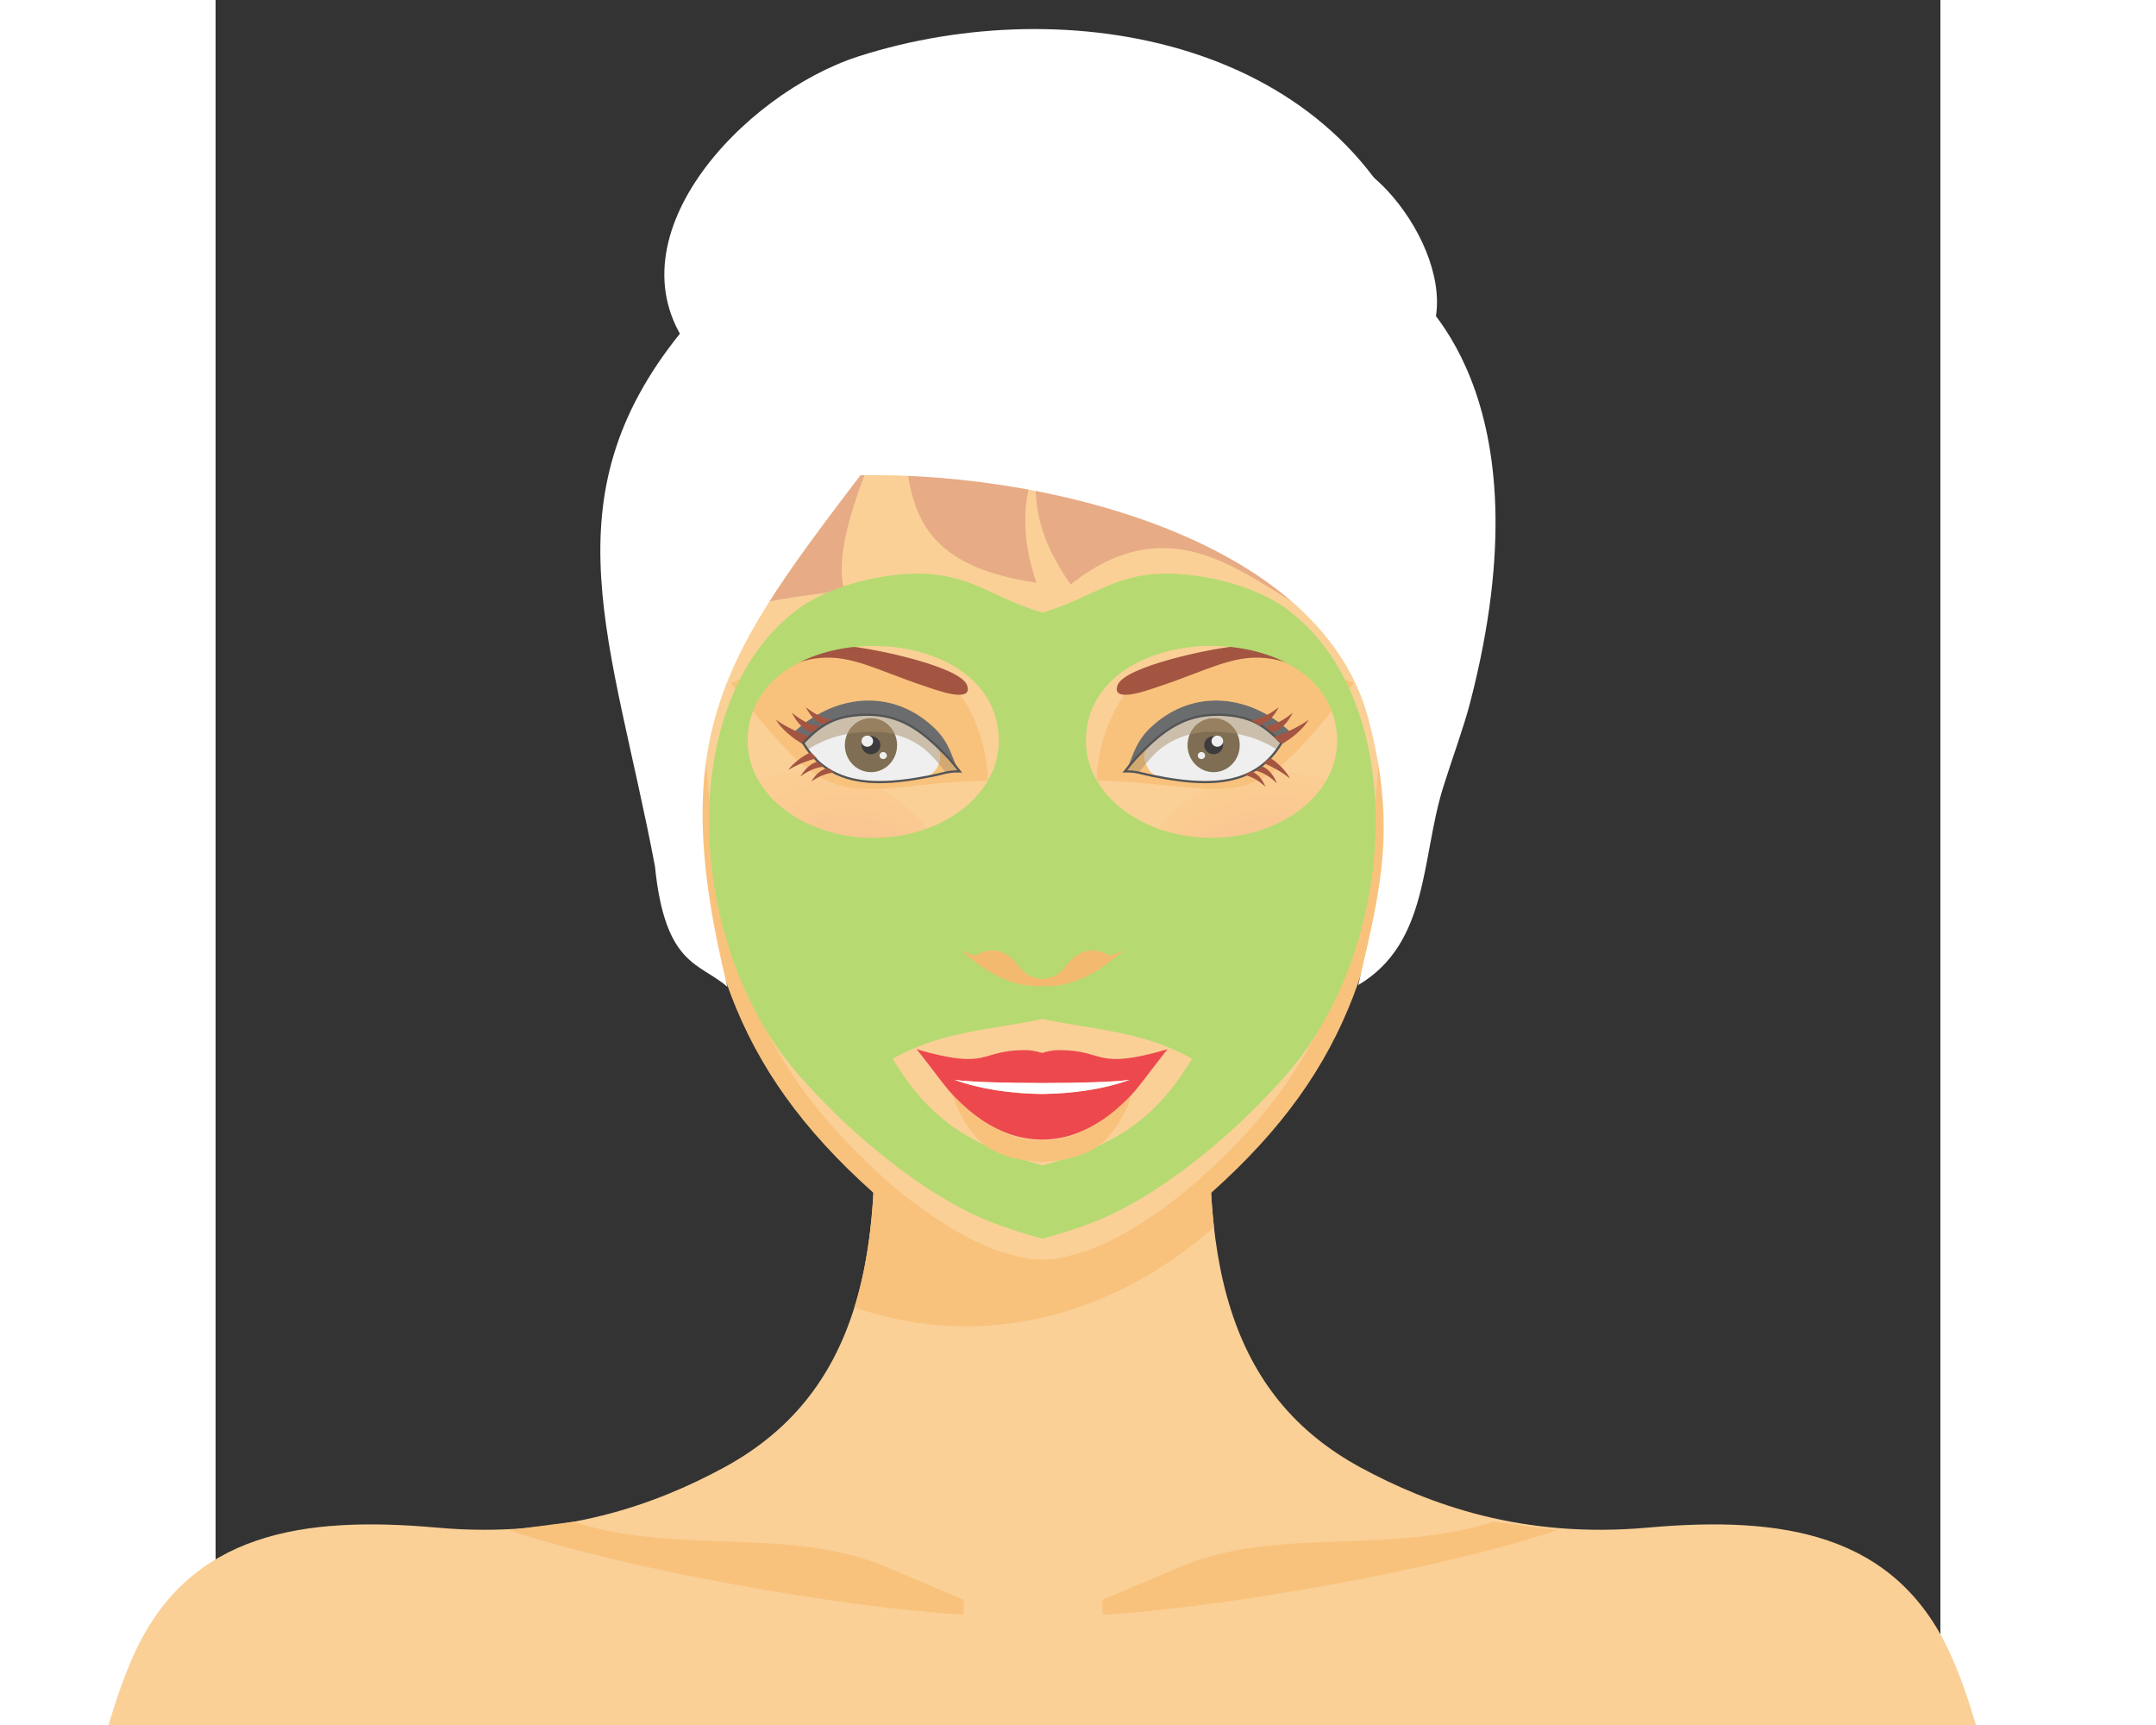 <?xml version="1.0" encoding="UTF-8" standalone="no"?>
<!-- Created with Inkscape (http://www.inkscape.org/) -->
<svg xmlns:rdf="http://www.w3.org/1999/02/22-rdf-syntax-ns#" xmlns="http://www.w3.org/2000/svg" xml:space="preserve" height="200" viewBox="0 0 250 250" width="250" version="1.1" xmlns:cc="http://creativecommons.org/ns#" xmlns:dc="http://purl.org/dc/elements/1.1/"><rect x="0" y="0" width="250" height="250" fill="#333333" stroke="none"/><defs><clipPath id="clipPath480" clipPathUnits="userSpaceOnUse"><path d="m1586.2 6e3c-14.88 0-29.36 1.72-43.25 4.95-14.04 25.72-25.89 52.07-35.95 79.38-26.7 72.47-40.94 152.13-50.03 245.51 33.95 31.43 79.35 50.64 129.23 50.64 0.77 0 1.54-0.01 2.31-0.02 24-17.75 46.71-23.9 77.18-23.9 3.98 0 8.1 0.1 12.36 0.3 58.66-32.41 98.38-94.88 98.38-166.62 0-105.04-85.19-190.24-190.23-190.24"/></clipPath><radialGradient id="radialGradient486" gradientUnits="userSpaceOnUse" cy="0" cx="0" gradientTransform="matrix(189.73 0 0 -189.73 1634.4 6182.6)" r="1"><stop stop-color="#f9b993" offset="0"/><stop stop-color="#fbcd92" offset="1"/></radialGradient><clipPath id="clipPath496" clipPathUnits="userSpaceOnUse"><path d="m2192.8 6e3c-105.04 0-190.23 85.2-190.23 190.24 0 71.74 39.73 134.21 98.38 166.62 4.27-0.2 8.38-0.3 12.37-0.3 30.46 0 53.17 6.15 77.17 23.9 0.77 0.01 1.54 0.02 2.31 0.02 49.9 0 95.3-19.22 129.24-50.65-9.09-93.38-23.32-173.03-50.04-245.5-10.06-27.32-21.91-53.65-35.94-79.38-13.9-3.23-28.38-4.95-43.26-4.95"/></clipPath><radialGradient id="radialGradient502" gradientUnits="userSpaceOnUse" cy="0" cx="0" gradientTransform="matrix(189.75 0 0 -189.75 2190.9 6182.6)" r="1"><stop stop-color="#f9b993" offset="0"/><stop stop-color="#fbcd92" offset="1"/></radialGradient></defs><g transform="matrix(1.333 0 0 -1.333 0 250)"><g stroke-width="1.222" transform="matrix(.835 0 0 .802 -23.601 -419.23)"><g fill-rule="evenodd"><path d="m158.52 615.33c-2.764-29.483 1.662-48.004 18.89-57.716 8.828-4.976 21.024-9.647 37.333-8.127 17.491 1.627 32.15-0.705 39.339-16.925 3.907-8.813 6.494-21.969 8.512-35.442-10.475-13.517-23.056-25.32-37.259-34.901-0.32 2.944-0.563 5.801-0.716 8.546-0.526-1.858-1.24-5.481-2.088-10.393-25.012-16.126-54.799-25.484-86.772-25.484-31.823 0-61.479 9.267-86.418 25.25-0.865 5.028-1.595 8.74-2.127 10.627-0.157-2.807-0.407-5.728-0.737-8.742-14.204 9.535-26.796 21.286-37.29 34.75 2.025 13.595 4.623 26.901 8.563 35.789 7.19 16.22 21.848 18.552 39.341 16.925 16.308-1.52 28.503 3.151 37.331 8.127 17.229 9.712 21.653 28.233 18.891 57.716 13.24 0.143 31.966 0.143 45.207 0" fill="#fad097"/><path d="m90.934 664.72c-0.674 0.313-1.393 0.566-2.041 0.708-2.771 0.608-3.293-1.572-3.278-5.424 0.024-6.372 3.644-16.553 4.917-20.669 1.484-4.804 0.781-10.366 3.988-10.77-1.996 11.461-3.332 24.718-3.586 36.155" fill="#f5bd6f"/><path d="m135.97 584.63h-0.099c-1.736 0.008-3.503 0.453-5.177 0.951-5.36 1.596-12.027 6.536-15.959 10.191-18.361 17.056-22.173 33.072-23.921 59.271-1.542 23.152 1.707 50.667 27.232 59.017 7.115 2.328 12.41 3.318 17.876 3.06 5.464 0.258 10.759-0.732 17.874-3.06 25.527-8.35 28.774-35.865 27.233-59.017-1.749-26.199-5.561-42.215-23.919-59.271-3.935-3.655-10.601-8.595-15.962-10.191-1.673-0.498-3.44-0.943-5.178-0.951" fill="#fad097"/><path d="m111.46 579.36c16.761-6.118 34.08-0.947 46.811 10.867-0.209 1.941-0.35 3.956-0.432 6.051-0.239-0.172-0.48-0.343-0.728-0.51l-0.004-0.003c-3.935-3.655-10.601-8.595-15.962-10.191-1.674-0.499-3.44-0.944-5.178-0.951h-0.099c-1.736 0.007-3.503 0.452-5.177 0.951-5.36 1.596-12.027 6.536-15.959 10.191h-0.011c-0.242 0.17-0.484 0.341-0.725 0.513-0.242-6.329-1.055-11.956-2.536-16.918" fill="#f9c27c"/></g><g stroke-width="1.222" transform="matrix(.1 0 0 .1 -53.03 13.955)"><g stroke-width="1.222" clip-path="url(#clipPath480)"><path d="m1586.2 6e3c-14.88 0-29.36 1.72-43.25 4.95-14.04 25.72-25.89 52.07-35.95 79.38-26.7 72.47-40.94 152.13-50.03 245.51 33.95 31.43 79.35 50.64 129.23 50.64 0.77 0 1.54-0.01 2.31-0.02 24-17.75 46.71-23.9 77.18-23.9 3.98 0 8.1 0.1 12.36 0.3 58.66-32.41 98.38-94.88 98.38-166.62 0-105.04-85.19-190.24-190.23-190.24" fill="url(#radialGradient486)"/></g></g><g stroke-width="1.222" transform="matrix(.1 0 0 .1 -53.03 13.955)"><g stroke-width="1.222" clip-path="url(#clipPath496)"><path d="m2192.8 6e3c-105.04 0-190.23 85.2-190.23 190.24 0 71.74 39.73 134.21 98.38 166.62 4.27-0.2 8.38-0.3 12.37-0.3 30.46 0 53.17 6.15 77.17 23.9 0.77 0.01 1.54 0.02 2.31 0.02 49.9 0 95.3-19.22 129.24-50.65-9.09-93.38-23.32-173.03-50.04-245.5-10.06-27.32-21.91-53.65-35.94-79.38-13.9-3.23-28.38-4.95-43.26-4.95" fill="url(#radialGradient502)"/></g></g><g><path d="m135.87 585.67v0.004h0.099v-0.004c0.792 0.004 1.602 0.108 2.407 0.271 0.815 0.164 1.653 0.395 2.476 0.639 2.282 0.679 4.832 2.006 7.3 3.581 3.117 1.99 6.093 4.375 8.241 6.372 9.048 8.405 14.509 16.546 17.916 25.802 3.428 9.297 4.804 19.765 5.672 32.769 0.762 11.459 0.344 23.983-3.41 34.64-3.707 10.529-10.702 19.254-23.1 23.31-3.504 1.146-6.562 1.965-9.413 2.462-2.825 0.493-5.441 0.673-8.089 0.548l-0.048-0.003-0.051 0.003c-2.645 0.125-5.261-0.055-8.087-0.548-2.852-0.497-5.908-1.316-9.413-2.462-12.398-4.056-19.394-12.781-23.101-23.31-3.753-10.657-4.172-23.181-3.408-34.64 0.868-13.004 2.244-23.472 5.669-32.769 3.409-9.256 8.869-17.397 17.918-25.802 2.146-1.997 5.124-4.381 8.241-6.372 2.467-1.575 5.019-2.902 7.3-3.581 0.822-0.244 1.662-0.475 2.475-0.639 0.806-0.163 1.615-0.267 2.406-0.271m0.099-2.1h-0.099l-0.003 0.004c-0.942 0.005-1.885 0.125-2.814 0.312-0.921 0.185-1.804 0.427-2.654 0.681-2.483 0.738-5.217 2.153-7.837 3.827-3.24 2.069-6.325 4.538-8.544 6.602-9.311 8.649-14.939 17.048-18.46 26.612-3.509 9.522-4.913 20.164-5.793 33.358-0.778 11.692-0.342 24.501 3.525 35.477 3.91 11.103 11.305 20.314 24.431 24.608 3.609 1.18 6.758 2.024 9.699 2.536 2.949 0.516 5.698 0.703 8.501 0.574 2.802 0.129 5.553-0.058 8.499-0.574 2.941-0.512 6.092-1.356 9.699-2.536 13.128-4.294 20.521-13.505 24.432-24.608 3.867-10.976 4.301-23.785 3.524-35.477-0.878-13.192-2.284-23.836-5.791-33.358-3.523-9.564-9.151-17.963-18.459-26.612-2.222-2.064-5.307-4.534-8.547-6.602-2.62-1.673-5.352-3.089-7.835-3.827-0.849-0.254-1.733-0.496-2.656-0.681-0.927-0.187-1.87-0.307-2.813-0.312l-0.005-0.004" fill-rule="evenodd" fill="#f9c27c"/><path d="m135.87 585.67h0.149v0.004h-0.149v-0.149h0.099v0.149h-0.149v-0.154l0.15 0.001c0.804 0.005 1.623 0.11 2.435 0.274 0.822 0.165 1.664 0.398 2.49 0.642 2.302 0.686 4.862 2.019 7.337 3.598 3.127 1.996 6.107 4.386 8.263 6.389 9.061 8.417 14.539 16.581 17.954 25.859 3.436 9.32 4.812 19.803 5.68 32.812 0.199 2.99 0.318 6.054 0.318 9.138 0 8.745-0.953 17.659-3.735 25.56-3.715 10.559-10.75 19.333-23.195 23.402-3.508 1.148-6.573 1.969-9.433 2.468-2.254 0.393-4.378 0.588-6.491 0.588-0.543 0-1.087-0.013-1.631-0.039l-0.041-0.002-0.043 0.002c-0.545 0.026-1.087 0.039-1.631 0.039-2.111 0-4.235-0.195-6.49-0.588-2.861-0.499-5.924-1.32-9.433-2.468-12.445-4.069-19.48-12.843-23.195-23.402-2.782-7.899-3.735-16.811-3.735-25.554 0-3.087 0.119-6.152 0.318-9.144 0.869-13.009 2.245-23.492 5.678-32.812 3.417-9.278 8.894-17.442 17.957-25.859 2.153-2.003 5.135-4.391 8.262-6.389 2.474-1.579 5.035-2.912 7.337-3.598 0.825-0.244 1.669-0.477 2.488-0.642 0.813-0.164 1.632-0.269 2.436-0.274l0.149-0.001v0.15h-0.149l0.001 0.149c-0.778 0.004-1.579 0.107-2.378 0.268-0.805 0.162-1.641 0.392-2.462 0.636-2.259 0.672-4.803 1.993-7.262 3.563-3.108 1.986-6.08 4.366-8.22 6.356-9.036 8.394-14.478 16.511-17.879 25.744-3.418 9.275-4.793 19.729-5.661 32.728-0.199 2.987-0.317 6.046-0.317 9.125 0 8.721 0.952 17.602 3.718 25.455 3.699 10.499 10.655 19.176 23.007 23.218 3.5 1.145 6.549 1.962 9.391 2.457 2.24 0.391 4.346 0.584 6.439 0.584 0.539 0 1.077-0.013 1.616-0.038l0.051-0.003h0.007l0.056 0.003c0.539 0.025 1.077 0.038 1.616 0.038 2.095 0 4.2-0.193 6.44-0.584 2.841-0.495 5.892-1.312 9.392-2.457 12.35-4.042 19.307-12.719 23.006-23.218 2.766-7.854 3.718-16.737 3.718-25.461 0-3.077-0.118-6.134-0.317-9.119-0.867-12.999-2.243-23.453-5.662-32.728-3.4-9.233-8.843-17.35-17.878-25.744-2.142-1.991-5.112-4.372-8.221-6.356-2.459-1.57-5.001-2.891-7.261-3.563-0.821-0.244-1.656-0.474-2.463-0.636-0.799-0.161-1.599-0.264-2.379-0.268l0.001-0.149h0.149v0.153h-0.396v-0.153h0.148l0.001 0.149-0.001-0.149m0.099-2.1v0.149h-0.099v-0.149l0.106 0.106-0.004 0.004-0.044 0.043h-0.061c-0.929 0.005-1.863 0.124-2.785 0.309-0.915 0.184-1.793 0.424-2.641 0.678-2.462 0.731-5.187 2.14-7.798 3.809-3.232 2.063-6.311 4.528-8.524 6.586-9.297 8.638-14.908 17.013-18.421 26.555-3.501 9.5-4.905 20.127-5.784 33.316-0.202 3.027-0.322 6.128-0.322 9.253 0 8.934 0.981 18.056 3.838 26.165 3.902 11.073 11.259 20.235 24.337 24.515 3.605 1.18 6.747 2.021 9.679 2.531 2.342 0.41 4.556 0.612 6.771 0.612 0.565 0 1.13-0.013 1.697-0.04h0.014c0.567 0.027 1.132 0.04 1.696 0.04 2.215 0 4.43-0.202 6.771-0.612 2.931-0.51 6.075-1.351 9.678-2.531 13.081-4.28 20.435-13.442 24.338-24.515 2.856-8.108 3.837-17.229 3.836-26.161 0-3.126-0.12-6.229-0.321-9.257-0.877-13.188-2.282-23.816-5.781-33.316-3.517-9.542-9.127-17.917-18.422-26.555-2.214-2.058-5.294-4.523-8.525-6.586-2.612-1.668-5.335-3.078-7.797-3.809-0.847-0.254-1.727-0.494-2.643-0.678-0.92-0.185-1.854-0.304-2.784-0.309h-0.048l-0.045-0.032 0.088-0.121v0.149-0.149l0.088-0.12 0.005 0.004-0.088 0.12 0.001-0.149c0.955 0.005 1.908 0.127 2.842 0.315 0.929 0.186 1.817 0.43 2.669 0.684 2.503 0.745 5.245 2.167 7.872 3.844 3.249 2.074 6.34 4.549 8.568 6.619 9.322 8.661 14.967 17.083 18.498 26.67 3.515 9.544 4.921 20.202 5.799 33.399 0.202 3.034 0.322 6.143 0.322 9.277 0 8.954-0.981 18.106-3.853 26.26-3.919 11.133-11.351 20.393-24.527 24.699-3.612 1.182-6.769 2.029-9.719 2.542-2.356 0.412-4.589 0.615-6.822 0.615-0.569 0-1.138-0.013-1.71-0.039l0.007-0.149 0.007 0.149c-0.572 0.026-1.141 0.039-1.711 0.039-2.233 0-4.466-0.203-6.822-0.615-2.951-0.513-6.107-1.36-9.72-2.542-13.173-4.306-20.608-13.566-24.526-24.699-2.872-8.155-3.854-17.309-3.855-26.264 0-3.132 0.121-6.24 0.322-9.273 0.881-13.199 2.285-23.855 5.802-33.399 3.529-9.587 9.175-18.01 18.499-26.67 2.226-2.07 5.315-4.544 8.565-6.619 2.628-1.678 5.371-3.1 7.874-3.844 0.852-0.254 1.74-0.498 2.668-0.684 0.935-0.188 1.888-0.31 2.842-0.315l0.001 0.149-0.106-0.105 0.004-0.004 0.044-0.044h0.208l0.04 0.029-0.088 0.12" fill="#f9c27c"/><g fill-rule="evenodd"><path d="m88.893 665.43c7.389 8.262 3.089 8.853 21.263 11.084-1.909 6.332 4.205 20.474 7.623 26.648 0.488-12.98-0.344-22.843 17.381-25.583-1.988 5.973-1.888 11.25-0.06 15.951-0.394-6.082 0.694-10.484 4.511-16.177 14.329 11.783 24.221-0.745 33.44-4.894 4.841-2.178 12.777-12.65 13.949-10.479 12.545 23.27 3.759 44.036-5.549 56.322-21.566 28.462-76.29 24.425-92.16-6.377-5.826-11.308-12.392-27.272-0.398-46.495" fill="#e7ab86"/><path d="m181.98 664.72c0.763 0.312 1.576 0.565 2.31 0.708 3.136 0.607 3.73-1.571 3.712-5.425-0.029-6.37-4.125-16.551-5.565-20.667-1.681-4.805-0.886-10.368-4.516-10.772 2.26 11.461 3.772 24.718 4.059 36.156" fill="#f9c27c"/><path d="m176.52 664c-3.553 1.256-6.334 3.154-10.063 3.912-9.96 2.021-17.455-4.296-19.408-4.914-2.548-3.426-3.981-8.016-4.037-12.271 4.87 0.024 10.778-0.905 13.761-1.069 7.761-0.429 10.489 2.027 19.747 14.342" fill="#f9c27c"/><path d="m147.59 662.47c1.233 0.21 2.595 0.723 3.781 1.138 6.02 2.106 9.367 4.197 13.598 3.764 3.853-0.395 6.469-2.711 10.253-3.656-5.609 4.418-9.513 5.672-14.418 5.213-2.838-0.265-14.285-2.676-15.109-5.295-0.15-0.469-0.089-0.775 0.104-0.968 0.331-0.332 1.058-0.319 1.791-0.196" fill="#a35542"/><path d="m148.57 654.31c3.288 3.489 6.239 5.735 11.263 5.332 3.342-0.269 5.149-1.611 7.304-3.942l1.506 1.228c-5.336 5.533-13.054 6.53-18.649 0.991-2.221-2.197-2.366-4.469-3.149-5.685l0.516 0.668c0.403 0.522 0.799 0.974 1.209 1.408" fill="#6b6c6d"/><path d="m149.64 655.4c-0.922-1.483-0.112-3.807 1.656-4.187 3.045-0.535 6.38-0.704 9.217-0.331 3.249 0.65 4.957 2.186 6.549 4.974-2.155 2.33-3.879 3.517-7.221 3.786-4.478 0.359-7.31-1.388-10.201-4.242" fill="#eeefee"/><path d="m158.23 659.22c1.878 0 3.4-1.638 3.4-3.66 0-2.021-1.522-3.658-3.4-3.658s-3.399 1.637-3.399 3.658c0 2.022 1.521 3.66 3.399 3.66" fill="#7f6e53"/></g><g><path d="m148.48 651.84c-0.46 0.099-0.922 0.167-1.506 0.167-0.098 0-0.199-0.002-0.304-0.006l0.182 0.235c-0.001-0.001-0.001-0.001-0.001-0.002l0.516 0.668c0.403 0.522 0.799 0.974 1.209 1.408 0.015 0.015 0.029 0.03 0.044 0.045 0.015 0.017 0.032 0.035 0.048 0.051 0.011 0.013 0.023 0.025 0.034 0.037 2.983 3.145 5.713 5.246 10.003 5.246 0.366 0 0.744-0.015 1.134-0.047-0.389 0.031-0.766 0.047-1.131 0.047-3.84 0-6.431-1.683-9.07-4.289-0.433-0.698-0.484-1.58-0.232-2.36-0.305-0.383-0.609-0.784-0.926-1.2" fill="#d2a973"/><path d="m146.85 652.23c0 0.001 0 0.001 0.001 0.002l0.515 0.666-0.516-0.668m1.769 2.121c0.015 0.017 0.032 0.035 0.048 0.051-0.016-0.016-0.033-0.034-0.048-0.051m0.082 0.088c2.984 3.145 5.711 5.246 10.003 5.246-4.29 0-7.02-2.101-10.003-5.246" fill="#8b806d"/><path d="m166.74 655.32c0.098 0.16 0.196 0.324 0.293 0.493-0.097-0.169-0.195-0.333-0.293-0.493" fill="#d2a973"/><path d="m167.03 655.81c0.007 0.013 0.015 0.027 0.023 0.041-0.008-0.014-0.016-0.028-0.023-0.041" fill="#8b806d"/><path d="m149.4 653.04c-0.252 0.78-0.201 1.662 0.232 2.36 2.639 2.606 5.23 4.289 9.07 4.289 0.365 0 0.742-0.016 1.131-0.047 3.342-0.269 5.066-1.456 7.221-3.786-0.008-0.014-0.016-0.028-0.023-0.041-0.097-0.169-0.195-0.333-0.293-0.493-0.077-0.125-0.155-0.248-0.233-0.367-1.696 1.106-3.35 1.77-5.177 2.116-0.534 1.267-1.72 2.148-3.097 2.148-1.399 0-2.6-0.909-3.122-2.209-0.619-0.165-1.239-0.392-1.862-0.693-1.315-0.637-2.255-1.441-3.097-2.383-0.257-0.285-0.504-0.584-0.75-0.894" fill="#cbbeaa"/><path d="m155.11 657.01c0.522 1.3 1.723 2.209 3.122 2.209 1.377 0 2.563-0.881 3.097-2.148-0.925 0.176-1.894 0.269-2.936 0.298-0.128 0.003-0.256 0.005-0.383 0.005-0.969 0-1.933-0.106-2.9-0.364" fill="#968060"/><path d="m159.84 659.64-0.012-0.148c3.309-0.272 4.972-1.42 7.124-3.739l0.109 0.101-0.129 0.074c-2.308-4.031-5.864-5.221-9.82-5.227-2.216 0-4.549 0.381-6.829 0.855-1.296 0.269-2.013 0.597-3.307 0.598-0.1 0-0.203-0.002-0.311-0.006l0.006-0.149 0.118-0.091 0.696 0.901c0.401 0.518 0.793 0.966 1.201 1.396 3.03 3.213 5.724 5.331 10.02 5.333 0.362 0 0.736-0.015 1.122-0.046l0.012 0.148 0.012 0.149c-0.394 0.031-0.776 0.047-1.146 0.047-4.407 0.002-7.202-2.202-10.237-5.426-0.412-0.436-0.812-0.893-1.219-1.419l-0.891-1.153 0.318 0.012c0.104 0.004 0.203 0.006 0.299 0.006 1.235 0.001 1.915-0.314 3.246-0.592 2.289-0.475 4.64-0.86 6.89-0.86 4.008-0.005 7.719 1.238 10.078 5.376l0.054 0.095-0.074 0.08c-2.158 2.341-3.943 3.567-7.318 3.834l-0.012-0.149" fill="#535456"/></g><g fill-rule="evenodd"><path d="m158.23 656.79c0.678 0 1.227-0.55 1.227-1.229 0-0.678-0.549-1.226-1.227-1.226s-1.226 0.548-1.226 1.226c0 0.679 0.548 1.229 1.226 1.229" fill="#3d3b3d"/><path d="m156.64 654.63c0.265 0 0.476-0.214 0.476-0.476 0-0.263-0.211-0.477-0.476-0.477-0.261 0-0.476 0.214-0.476 0.477 0 0.262 0.215 0.476 0.476 0.476" fill="#eeefee"/><path d="m158.71 656.86c0.417 0 0.756-0.339 0.756-0.756 0-0.419-0.339-0.756-0.756-0.756s-0.756 0.337-0.756 0.756c0 0.417 0.339 0.756 0.756 0.756" fill="#eeefee"/></g></g><g fill="#a35542" fill-rule="evenodd"><path d="m164.88 658.08c1.469 0.234 2.611 0.991 3.664 1.887-0.645-1.312-1.487-2.284-2.646-2.717-0.338 0.277-0.679 0.554-1.018 0.83"/><path d="m166.04 656.69c1.347 0.391 3.478 1.458 4.576 2.322-0.626-1.138-2.286-2.675-3.519-3.258-0.34 0.277-0.717 0.659-1.057 0.936"/><path d="m163.07 658.92c1.501 0.306 2.452 0.841 3.648 1.785-0.718-1.375-1.344-1.981-2.457-2.461-0.396 0.225-0.794 0.451-1.191 0.676"/><path d="m163.7 652.1c1.148-0.277 2.003-0.946 2.782-1.721-0.428 1.08-1.036 1.9-1.924 2.315-0.286-0.199-0.572-0.395-0.858-0.594"/><path d="m164.71 653.13c1.041-0.394 2.661-1.369 3.476-2.12-0.425 0.938-1.641 2.257-2.583 2.796-0.286-0.197-0.608-0.478-0.893-0.676"/><path d="m162.22 651.55c1.171-0.336 1.888-0.819 2.776-1.641-0.483 1.136-0.94 1.653-1.791 2.101-0.327-0.153-0.657-0.306-0.985-0.46"/></g><g><g fill-rule="evenodd"><path d="m95.324 664c3.552 1.256 6.332 3.154 10.062 3.912 9.959 2.021 17.455-4.296 19.408-4.914 2.547-3.426 3.98-8.016 4.036-12.271-4.869 0.024-10.777-0.905-13.76-1.069-7.762-0.429-10.489 2.027-19.746 14.342" fill="#f9c27c"/><path d="m124.25 662.47c-1.233 0.21-2.596 0.723-3.783 1.138-6.021 2.106-9.367 4.197-13.599 3.764-3.85-0.395-6.468-2.711-10.251-3.656 5.608 4.418 9.513 5.672 14.416 5.213 2.839-0.265 14.287-2.676 15.11-5.295 0.149-0.469 0.089-0.775-0.104-0.968-0.332-0.332-1.057-0.319-1.789-0.196" fill="#a35542"/><path d="m123.26 654.31c-3.287 3.489-6.238 5.735-11.262 5.332-3.342-0.269-5.148-1.611-7.304-3.942l-1.506 1.228c5.338 5.533 13.055 6.53 18.649 0.991 2.222-2.197 2.367-4.469 3.15-5.685l-0.517 0.668c-0.403 0.522-0.8 0.974-1.21 1.408" fill="#6b6c6d"/><path d="m122.2 655.4c0.925-1.483 0.113-3.807-1.656-4.187-3.043-0.535-6.38-0.704-9.217-0.331-3.247 0.65-4.955 2.186-6.547 4.974 2.156 2.33 3.878 3.517 7.22 3.786 4.48 0.359 7.311-1.388 10.2-4.242" fill="#eeefee"/><path d="m113.61 659.22c-1.878 0-3.402-1.638-3.402-3.66 0-2.021 1.524-3.658 3.402-3.658 1.876 0 3.399 1.637 3.399 3.658 0 2.022-1.523 3.66-3.399 3.66" fill="#7f6e53"/></g><g><path d="m123.36 651.84c-0.317 0.416-0.621 0.817-0.926 1.201 0.252 0.779 0.201 1.662-0.234 2.359-2.638 2.606-5.228 4.289-9.068 4.289-0.365 0-0.742-0.016-1.132-0.047 0.39 0.032 0.768 0.047 1.134 0.047 4.35 0 7.096-2.161 10.128-5.379 0.41-0.434 0.807-0.886 1.21-1.408l0.696-0.901c-0.104 0.004-0.205 0.006-0.303 0.006-0.583 0-1.046-0.068-1.505-0.167" fill="#d2a973"/><path d="m123.26 654.31c-3.032 3.218-5.778 5.379-10.128 5.379 4.352 0 7.096-2.161 10.128-5.379" fill="#8b806d"/><path d="m105.23 655.11c-0.143 0.223-0.283 0.457-0.422 0.7 0.139-0.243 0.28-0.476 0.422-0.7" fill="#d2a973"/><path d="m104.81 655.81c-0.008 0.014-0.016 0.027-0.023 0.041 0.007-0.014 0.015-0.027 0.023-0.041" fill="#8b806d"/><path d="m122.44 653.04c-0.246 0.309-0.493 0.608-0.749 0.893-0.845 0.942-1.785 1.746-3.099 2.383-0.623 0.301-1.243 0.528-1.862 0.693-0.522 1.3-1.723 2.209-3.121 2.209-1.377 0-2.564-0.881-3.099-2.148-1.826-0.346-3.48-1.01-5.175-2.116-0.035 0.053-0.07 0.106-0.104 0.16-0.142 0.224-0.283 0.457-0.422 0.7-0.008 0.014-0.016 0.027-0.023 0.041 2.156 2.33 3.878 3.517 7.22 3.786 0.39 0.031 0.767 0.047 1.132 0.047 3.84 0 6.43-1.683 9.068-4.289 0.435-0.697 0.486-1.58 0.234-2.359" fill="#cbbeaa"/><path d="m116.73 657.01c-0.967 0.258-1.931 0.364-2.899 0.364-0.128 0-0.256-0.002-0.384-0.005-1.042-0.029-2.011-0.122-2.937-0.298 0.535 1.267 1.722 2.148 3.099 2.148 1.398 0 2.599-0.909 3.121-2.209" fill="#968060"/></g><g fill-rule="evenodd"><path d="m113.61 656.79c-0.679 0-1.228-0.55-1.228-1.229 0-0.678 0.549-1.226 1.228-1.226 0.677 0 1.227 0.548 1.227 1.226 0 0.679-0.55 1.229-1.227 1.229" fill="#3d3b3d"/><path d="m115.2 654.63c-0.264 0-0.476-0.214-0.476-0.476 0-0.263 0.212-0.477 0.476-0.477 0.263 0 0.478 0.214 0.478 0.477 0 0.262-0.215 0.476-0.478 0.476" fill="#eeefee"/><path d="m113.13 656.86c-0.416 0-0.755-0.339-0.755-0.756 0-0.419 0.339-0.756 0.755-0.756 0.418 0 0.758 0.337 0.758 0.756 0 0.417-0.34 0.756-0.758 0.756" fill="#eeefee"/></g></g><g fill="#a35542" fill-rule="evenodd"><path d="m106.96 658.08c-1.47 0.234-2.61 0.991-3.664 1.887 0.643-1.312 1.487-2.284 2.646-2.717 0.338 0.277 0.678 0.554 1.018 0.83"/><path d="m105.8 656.69c-1.347 0.391-3.479 1.458-4.577 2.322 0.627-1.138 2.287-2.675 3.522-3.258 0.338 0.277 0.716 0.659 1.055 0.936"/><path d="m108.77 658.92c-1.501 0.306-2.451 0.841-3.648 1.785 0.718-1.375 1.345-1.981 2.458-2.461 0.397 0.225 0.794 0.451 1.19 0.676"/></g><path d="m112 659.64-0.012 0.149c-3.375-0.267-5.158-1.493-7.318-3.834l-0.074-0.08 0.054-0.095c2.36-4.138 6.07-5.381 10.079-5.376 2.25 0 4.602 0.385 6.89 0.86 1.329 0.278 2.011 0.593 3.245 0.592 0.096 0 0.195-0.002 0.298-0.006l0.319-0.012-0.891 1.153c-0.407 0.527-0.807 0.983-1.22 1.419-3.033 3.224-5.829 5.428-10.236 5.426-0.37 0-0.752-0.016-1.146-0.047l0.012-0.149 0.012-0.148c0.386 0.031 0.76 0.046 1.122 0.046 4.296-0.002 6.99-2.12 10.02-5.332 0.407-0.431 0.8-0.879 1.201-1.397l0.695-0.901 0.118 0.091 0.006 0.149c-0.107 0.004-0.211 0.006-0.31 0.006-1.293-0.001-2.011-0.329-3.305-0.598-2.28-0.474-4.614-0.855-6.83-0.855-3.956 0.006-7.513 1.196-9.82 5.227l-0.129-0.074 0.109-0.101c2.153 2.319 3.814 3.467 7.123 3.739l-0.012 0.148" fill="#535456"/><g fill="#a35542" fill-rule="evenodd"><path d="m107.42 652.63c-1.176-0.111-2.118-0.653-2.997-1.31 0.575 1.007 1.292 1.734 2.232 2.019 0.255-0.235 0.511-0.472 0.765-0.709"/><path d="m106.57 653.79c-1.086-0.242-2.828-0.98-3.74-1.61 0.553 0.87 1.944 2.005 2.95 2.407 0.257-0.239 0.536-0.56 0.79-0.797"/><path d="m108.82 651.87c-1.207-0.167-1.986-0.545-2.982-1.232 0.638 1.055 1.165 1.503 2.072 1.826 0.303-0.197 0.606-0.396 0.91-0.594"/></g><path d="m153.92 544.19c12.537 5.522 26.991 1.498 40.661 6.091l8.411-1.13c-15.387-5.398-43.545-10.521-59.217-11.475-0.018 0.674-0.036 1.35-0.054 2.024l10.199 4.49" fill-rule="evenodd" fill="#f9c27c"/><path d="m115.51 544.19c-12.54 5.522-26.993 1.498-40.663 6.091l-8.41-1.13c15.386-5.398 43.544-10.521 59.218-11.475 0.016 0.674 0.034 1.35 0.052 2.024l-10.197 4.49" fill-rule="evenodd" fill="#f9c27c"/><g fill="#fff" fill-rule="evenodd"><path d="m107.87 691.95c23.739 1.756 63.932-6.886 70.503-32.776 3.724-14.669 1.649-22.974-1.309-36.13 9.23 5.7 8.182 17.206 11.044 26.76 1.181 3.945 2.692 8.178 3.525 11.526 10.56 42.394-7.474 55.403-8.24 56.83-10.648 10.92-12.285 14.394-24.836 18.169-11.083-3.48-37.447-26.282-50.687-44.379"/><path d="m90.387 708.8c21.406 25.706 68.293 38.246 95.241 10.606-10.135 31.762-46.391 38.617-73.6 29.544-15.103-5.036-33.241-25.092-21.641-40.15"/><path d="m113.09 693.32c21.959 27.371 44.241 24.508 59.231 21.645 6.566-1.254 11.734-2.508 14.863-1.222 0.814 5.549-2.201 12.393-6.369 17.044-18.632 20.787-75.252-0.688-91.944-19.258-17.643-22.678-8.946-41.869-3.395-72.375 1.325-13.615 5.811-13.047 9.432-16.359-8.124 34.61-0.5 44.989 18.182 70.525"/></g><g fill-rule="evenodd"><path d="m97.548 656.1c0-7.236 7.322-13.101 16.355-13.101 9.031 0 16.354 5.865 16.354 13.101 0 17.218-32.709 17.218-32.709 0zm76.762 0c0 17.218-32.707 17.218-32.707 0 0-7.236 7.323-13.101 16.354-13.101 9.032 0 16.353 5.865 16.353 13.101zm-38.381-67.443c-4.386 1.264-7.302 2.389-9.83 3.716-4.116 2.161-7.908 4.953-11.506 8.006-4.208 3.573-7.406 6.986-10.109 10.127-15.206 17.67-16.602 51.261-0.224 63.625 3.186 2.406 8.476 4.221 13.689 4.616 8.234 0.623 10.976-3.088 17.98-5.216 7.006 2.128 9.746 5.839 17.981 5.216 5.213-0.395 10.503-2.21 13.689-4.616 16.377-12.364 14.982-45.955-0.224-63.625-2.702-3.141-5.902-6.554-10.111-10.127-3.596-3.053-7.387-5.845-11.505-8.006-2.528-1.327-5.445-2.452-9.83-3.716zm0 29.781c-6.961-1.516-13.111-1.641-19.49-5.392 5.297-9.184 11.197-12.021 19.49-14.461 8.294 2.44 14.193 5.277 19.49 14.461-6.379 3.751-12.527 3.876-19.49 5.392" fill="#b6da71"/><path d="m146.49 627.73-1.166-0.48c-0.687-0.468-1.118 0.155-2.102 0.397-0.307 0.076-0.671 0.116-1.11 0.071-0.385-0.038-0.76-0.119-1.125-0.309-1.768-0.926-1.83-1.953-2.996-2.837-0.548-0.416-1.496-0.707-2.074-0.71-0.579 0.003-1.527 0.294-2.075 0.71-1.167 0.884-1.229 1.911-2.999 2.837-0.362 0.19-0.738 0.271-1.123 0.309-0.44 0.045-0.802 0.005-1.11-0.071-0.982-0.242-1.414-0.865-2.101-0.397l-1.168 0.48c2.918-2.702 6.447-5.086 10.576-4.827 4.128-0.259 7.656 2.125 10.573 4.827" fill="#f3ba6f"/><path d="m140.71 603.01c-1.429-0.658-2.977-1.025-4.821-1.002-1.841-0.023-3.391 0.344-4.819 1.002-2.639 1.218-4.802 3.222-6.699 5.603-0.176 0.222-0.35 0.446-0.522 0.675l-0.083 0.073c2.437-7.588 5.423-9.87 12.123-10.304 6.702 0.434 9.687 2.716 12.123 10.304l-0.083-0.073c-0.171-0.229-0.346-0.453-0.522-0.675-1.896-2.381-4.058-4.385-6.697-5.603" fill="#f9c27c"/><path d="m135.89 602.09c-1.825 0.022-3.381 0.379-4.825 0.989-2.838 1.202-5.165 3.182-7.208 5.534l-0.079 0.096c-0.858 1.04-4.027 5.477-4.243 5.634 9.641-2.927 8.067-0.109 14.156-0.12 0.652 0 1.351-0.118 2.199-0.385 0.848 0.267 1.546 0.385 2.2 0.385 6.087 0.011 4.515-2.807 14.155 0.12-0.215-0.157-3.384-4.594-4.242-5.634l-0.079-0.096c-2.043-2.352-4.371-4.332-7.21-5.534-1.443-0.61-2.999-0.967-4.824-0.989zm0 7.667c-4.751 0.004-9.439 0.137-11.229 0.414l-0.191 0.03c3.216-1.239 7.314-1.883 11.42-1.927 4.107 0.044 8.204 0.688 11.42 1.927l-0.19-0.03c-1.791-0.277-6.479-0.41-11.23-0.414" fill="#ec484e"/><path d="m135.89 609.76c-4.751 0.004-9.439 0.137-11.229 0.414l-0.191 0.03c3.216-1.239 7.314-1.883 11.42-1.927 4.107 0.044 8.204 0.688 11.42 1.927l-0.19-0.03c-1.791-0.277-6.479-0.41-11.23-0.414" fill="#fff"/></g></g></g></svg>
